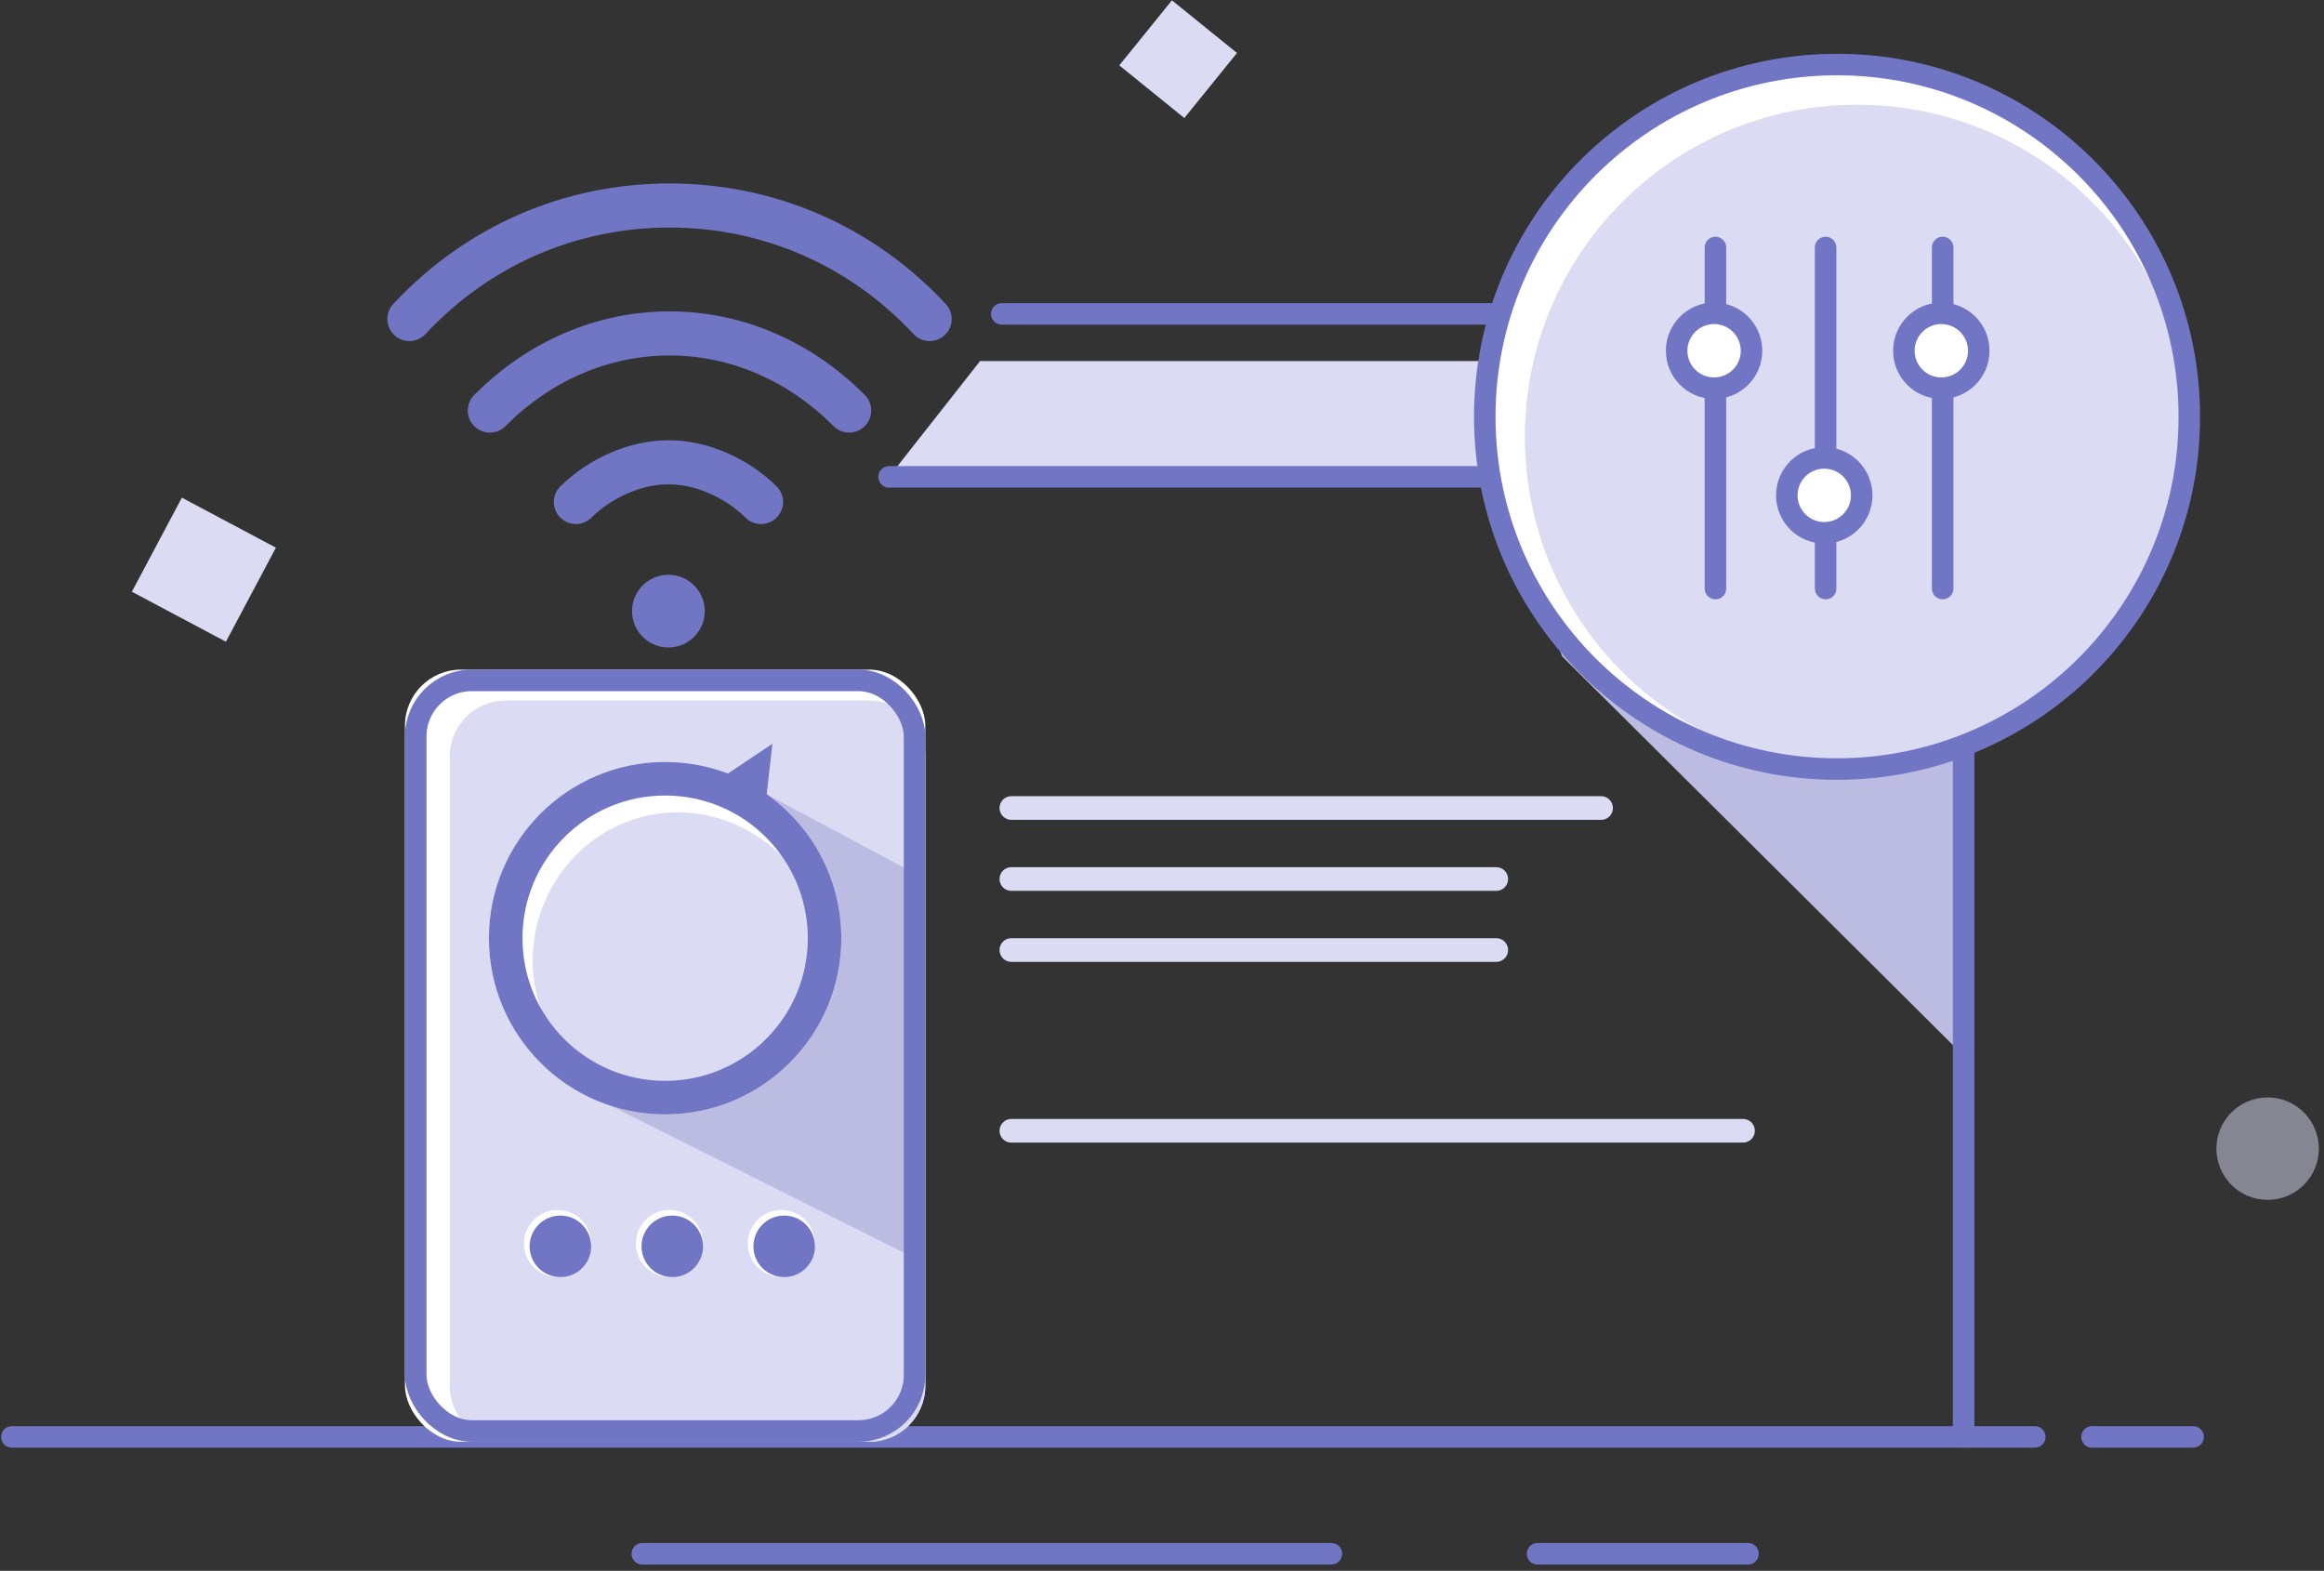 <?xml version="1.0" encoding="UTF-8"?>
<svg width="108px" height="73px" viewBox="0 0 108 73" version="1.1" xmlns="http://www.w3.org/2000/svg" xmlns:xlink="http://www.w3.org/1999/xlink">
    <rect x="0" y="0" width="108" height="73" fill="#333333" stroke="none"/>
    <!-- Generator: Sketch 63.1 (92452) - https://sketch.com -->
    <title>Group 40</title>
    <desc>Created with Sketch.</desc>
    <g id="Page-1" stroke="none" stroke-width="1" fill="none" fill-rule="evenodd">
        <g id="Artboard" transform="translate(-432, -161)">
            <g id="Group-40" transform="translate(432, 160)">
                <g id="Group-3">
                    <polygon id="Rectangle" fill="#DBDBF3" points="45.545 17.78 91.7 17.78 91.7 23.158 41.317 23.158"></polygon>
                    <g id="Group-20-Copy" transform="translate(0, 22.1)" stroke="#7176C4" stroke-linecap="round">
                        <g id="Group-36-Copy-2" transform="translate(0, 0.004)">
                            <g id="Group-35" transform="translate(0, 0.354)">
                                <g id="Group-2" transform="translate(0.55, 44.768)" stroke-linejoin="round">
                                    <line x1="0" y1="0.55" x2="94.009" y2="0.55" id="Stroke-11"></line>
                                    <line x1="101.366" y1="0.55" x2="96.669" y2="0.55" id="Stroke-11"></line>
                                </g>
                                <line x1="91.252" y1="0.703" x2="41.317" y2="0.703" id="Stroke-17"></line>
                                <line x1="29.849" y1="50.75" x2="61.871" y2="50.75" id="Stroke-13" stroke-linejoin="round"></line>
                                <line x1="71.452" y1="50.75" x2="81.233" y2="50.75" id="Stroke-15" stroke-linejoin="round"></line>
                            </g>
                        </g>
                    </g>
                    <path d="M91.252,31.92 L91.252,50.06 L72.593,31.5 L71.649,29 C74.639,32.92 79.36,35.45 84.67,35.45 C87.223,35.45 89.417,34.273 91.252,31.92 Z" id="Fill-1" fill="#BCBCE2"></path>
                    <path d="M46.556,15.588 C55.631,15.588 56.072,15.588 74.222,15.588 L91.252,15.588 L91.252,37.059 L91.252,48.561 L91.252,58.691 L91.252,67.775" id="Path" stroke="#7176C4" stroke-linecap="round" stroke-linejoin="round"></path>
                    <path d="M107.761,54.38 C107.761,55.695 106.695,56.761 105.38,56.761 C104.066,56.761 103,55.695 103,54.38 C103,53.066 104.066,52 105.38,52 C106.695,52 107.761,53.066 107.761,54.38" id="Fill-3-Copy" fill-opacity="0.5" fill="#DBDBF3"></path>
                    <polygon id="Fill-37-Copy" fill="#DBDBF3" transform="translate(54.75, 3.75) rotate(-96) translate(-54.75, -3.75) " points="54.75 6.5 52 3.75 54.75 1 57.5 3.75"></polygon>
                    <rect id="Rectangle-Copy-27" fill="#DBDBF3" transform="translate(9.475, 27.475) rotate(28) translate(-9.475, -27.475) " x="7" y="25" width="4.95" height="4.95"></rect>
                </g>
                <g id="Group-37" transform="translate(18, 9.5)">
                    <g id="wifi-(1)" fill="#7176C4" fill-rule="nonzero">
                        <circle id="Oval" cx="13.062" cy="19.9" r="1.69"></circle>
                        <path d="M25.951,5.628 C22.584,2.015 18.025,0.026 13.113,0.026 C8.201,0.026 3.642,2.015 0.275,5.628 C-0.111,6.041 -0.088,6.69 0.326,7.075 C0.74,7.461 1.388,7.438 1.774,7.024 C4.749,3.832 8.776,2.075 13.113,2.075 C17.45,2.075 21.477,3.832 24.452,7.024 C24.654,7.241 24.928,7.35 25.202,7.35 C25.452,7.35 25.703,7.259 25.9,7.075 C26.314,6.69 26.337,6.041 25.951,5.628 Z" id="Path"></path>
                        <path d="M22.189,9.858 C19.701,7.351 16.477,5.97 13.113,5.97 C9.748,5.97 6.524,7.351 4.036,9.858 C3.638,10.26 3.64,10.909 4.042,11.307 C4.444,11.706 5.092,11.703 5.491,11.301 C7.591,9.185 10.298,8.019 13.113,8.019 C15.927,8.019 18.634,9.185 20.735,11.302 C20.935,11.503 21.199,11.604 21.462,11.604 C21.723,11.604 21.984,11.505 22.184,11.307 C22.585,10.908 22.588,10.26 22.189,9.858 Z" id="Path"></path>
                        <path d="M18.089,14.101 C16.757,12.781 14.846,11.961 13.103,11.961 C13.103,11.961 13.103,11.961 13.103,11.961 L13.029,11.961 C13.029,11.961 13.028,11.961 13.028,11.961 C11.285,11.961 9.375,12.781 8.042,14.101 C7.64,14.499 7.637,15.148 8.035,15.55 C8.236,15.752 8.499,15.853 8.763,15.853 C9.024,15.853 9.284,15.755 9.484,15.557 C10.433,14.617 11.824,14.009 13.028,14.009 C13.028,14.009 13.029,14.009 13.029,14.009 L13.103,14.009 C13.103,14.009 13.103,14.009 13.103,14.009 C14.307,14.009 15.699,14.617 16.647,15.557 C17.049,15.955 17.698,15.952 18.096,15.55 C18.494,15.148 18.491,14.499 18.089,14.101 Z" id="Path"></path>
                    </g>
                    <g id="Group-36-Copy" transform="translate(0, 22)">
                        <g id="Group-30">
                            <g id="Group-28" transform="translate(0.04, 0)">
                                <rect id="Rectangle" fill="#FFFFFF" x="0.78" y="0.62" width="24.18" height="35.88" rx="2.6"></rect>
                                <path d="M5.46,2.056 L22.36,2.056 C23.796,2.056 24.96,3.22 24.96,4.656 L24.96,33.9 C24.96,35.336 23.796,36.5 22.36,36.5 L5.46,36.5 C4.024,36.5 2.86,35.336 2.86,33.9 L2.86,4.656 C2.86,3.22 4.024,2.056 5.46,2.056 Z" id="Rectangle-Copy-5" fill="#DBDBF3"></path>
                                <polygon id="Path-24" fill="#BCBCE2" points="8.64 20.036 24.534 28.001 24.534 10.124 16.972 6.086"></polygon>
                                <rect id="Rectangle-Copy-4" stroke="#7176C4" x="1.28" y="1.12" width="23.18" height="34.88" rx="2.6"></rect>
                                <circle id="Oval-Copy-7" fill="#FFFFFF" cx="12.87" cy="13.1" r="8.19"></circle>
                                <path d="M13.477,20.45 C17.211,20.45 20.508,18.169 20.508,14.355 C20.508,10.541 17.211,7.25 13.477,7.25 C9.743,7.25 6.716,10.342 6.716,14.156 C6.716,17.97 9.743,20.45 13.477,20.45 Z" id="Oval-Copy-8" fill="#DBDBF3"></path>
                                <circle id="Oval" stroke="#7176C4" stroke-width="1.56" cx="12.87" cy="13.1" r="7.41"></circle>
                            </g>
                        </g>
                        <g id="Group-34" transform="translate(4.572, 23.95)">
                            <g id="Group-32" transform="translate(2.9, 2.9) rotate(-180) translate(-2.9, -2.9) translate(0.9, 0.9)">
                                <circle id="Oval-Copy-9" fill="#FFFFFF" cx="1.56" cy="1.56" r="1.56"></circle>
                                <circle id="Oval-Copy-10" fill="#7176C4" cx="1.43" cy="1.43" r="1.43"></circle>
                            </g>
                            <g id="Group-32-Copy" transform="translate(8.1, 2.9) rotate(-180) translate(-8.1, -2.9) translate(6.1, 0.9)">
                                <circle id="Oval-Copy-9" fill="#FFFFFF" cx="1.56" cy="1.56" r="1.56"></circle>
                                <circle id="Oval-Copy-10" fill="#7176C4" cx="1.43" cy="1.43" r="1.43"></circle>
                            </g>
                            <g id="Group-32-Copy-2" transform="translate(13.3, 2.9) rotate(-180) translate(-13.3, -2.9) translate(11.3, 0.9)">
                                <circle id="Oval-Copy-9" fill="#FFFFFF" cx="1.56" cy="1.56" r="1.56"></circle>
                                <circle id="Oval-Copy-10" fill="#7176C4" cx="1.43" cy="1.43" r="1.43"></circle>
                            </g>
                        </g>
                        <polygon id="Path-23" fill="#7176C4" transform="translate(17.18, 5.155) rotate(30) translate(-17.18, -5.155) " points="15.973 6.456 17.255 3.853 18.387 6.456"></polygon>
                    </g>
                </g>
                <g id="Group-39" transform="translate(47, 38)" stroke="#DBDBF3" stroke-linecap="round" stroke-linejoin="round" stroke-width="1.1">
                    <path d="M27.404,0.55 L-2.48689958e-14,0.55 L27.404,0.55 Z" id="Stroke-4"></path>
                    <path d="M34,15.55 L0,15.55 L34,15.55 Z" id="Stroke-4-Copy-4"></path>
                    <path d="M22.533,3.85 L1.0658141e-14,3.85 L22.533,3.85 Z" id="Stroke-4-Copy"></path>
                    <path d="M22.533,7.15 L1.0658141e-14,7.15 L22.533,7.15 Z" id="Stroke-4-Copy-5"></path>
                </g>
                <g id="Group-38" transform="translate(69, 4)">
                    <g id="Group-29">
                        <path d="M32.74,16.37 C32.74,17.68 32.59,18.94 32.3,20.16 C31.07,25.34 27.38,29.559 22.54,31.53 C20.639,32.309 18.55,32.74 16.37,32.74 C7.33,32.74 0,25.41 0,16.37 C0,7.33 7.33,0 16.37,0 C25.41,0 32.74,7.33 32.74,16.37 Z" id="Stroke-19" fill="#FFFFFF"></path>
                        <path d="M17.302,32.743 C8.776,32.743 1.864,25.831 1.864,17.305 C1.864,8.779 8.776,1.867 17.302,1.867 C25.829,1.867 32.74,8.779 32.74,17.305 C32.74,25.831 25.829,32.743 17.302,32.743 Z" id="Fill-13" fill="#DBDBF3"></path>
                        <path d="M32.74,16.37 C32.74,17.68 32.59,18.94 32.3,20.16 C31.07,25.34 27.38,29.559 22.54,31.53 C20.639,32.309 18.55,32.74 16.37,32.74 C7.33,32.74 0,25.41 0,16.37 C0,7.33 7.33,0 16.37,0 C25.41,0 32.74,7.33 32.74,16.37 Z" id="Stroke-19-Copy" stroke="#7176C4"></path>
                    </g>
                    <g id="Group-27" transform="translate(8.416, 8.5)" stroke="#7176C4">
                        <line x1="2.303" y1="15.851" x2="2.303" y2="0" id="Path-18" stroke-linecap="round"></line>
                        <circle id="Oval" fill="#FFFFFF" cx="2.24" cy="4.8" r="1.74"></circle>
                        <line x1="7.423" y1="15.851" x2="7.423" y2="0" id="Path-18-Copy" stroke-linecap="round"></line>
                        <circle id="Oval-Copy" fill="#FFFFFF" cx="7.36" cy="11.52" r="1.74"></circle>
                        <line x1="12.863" y1="15.851" x2="12.863" y2="0" id="Path-18-Copy-2" stroke-linecap="round"></line>
                        <circle id="Oval-Copy-2" fill="#FFFFFF" cx="12.8" cy="4.8" r="1.74"></circle>
                    </g>
                </g>
            </g>
        </g>
    </g>
</svg>